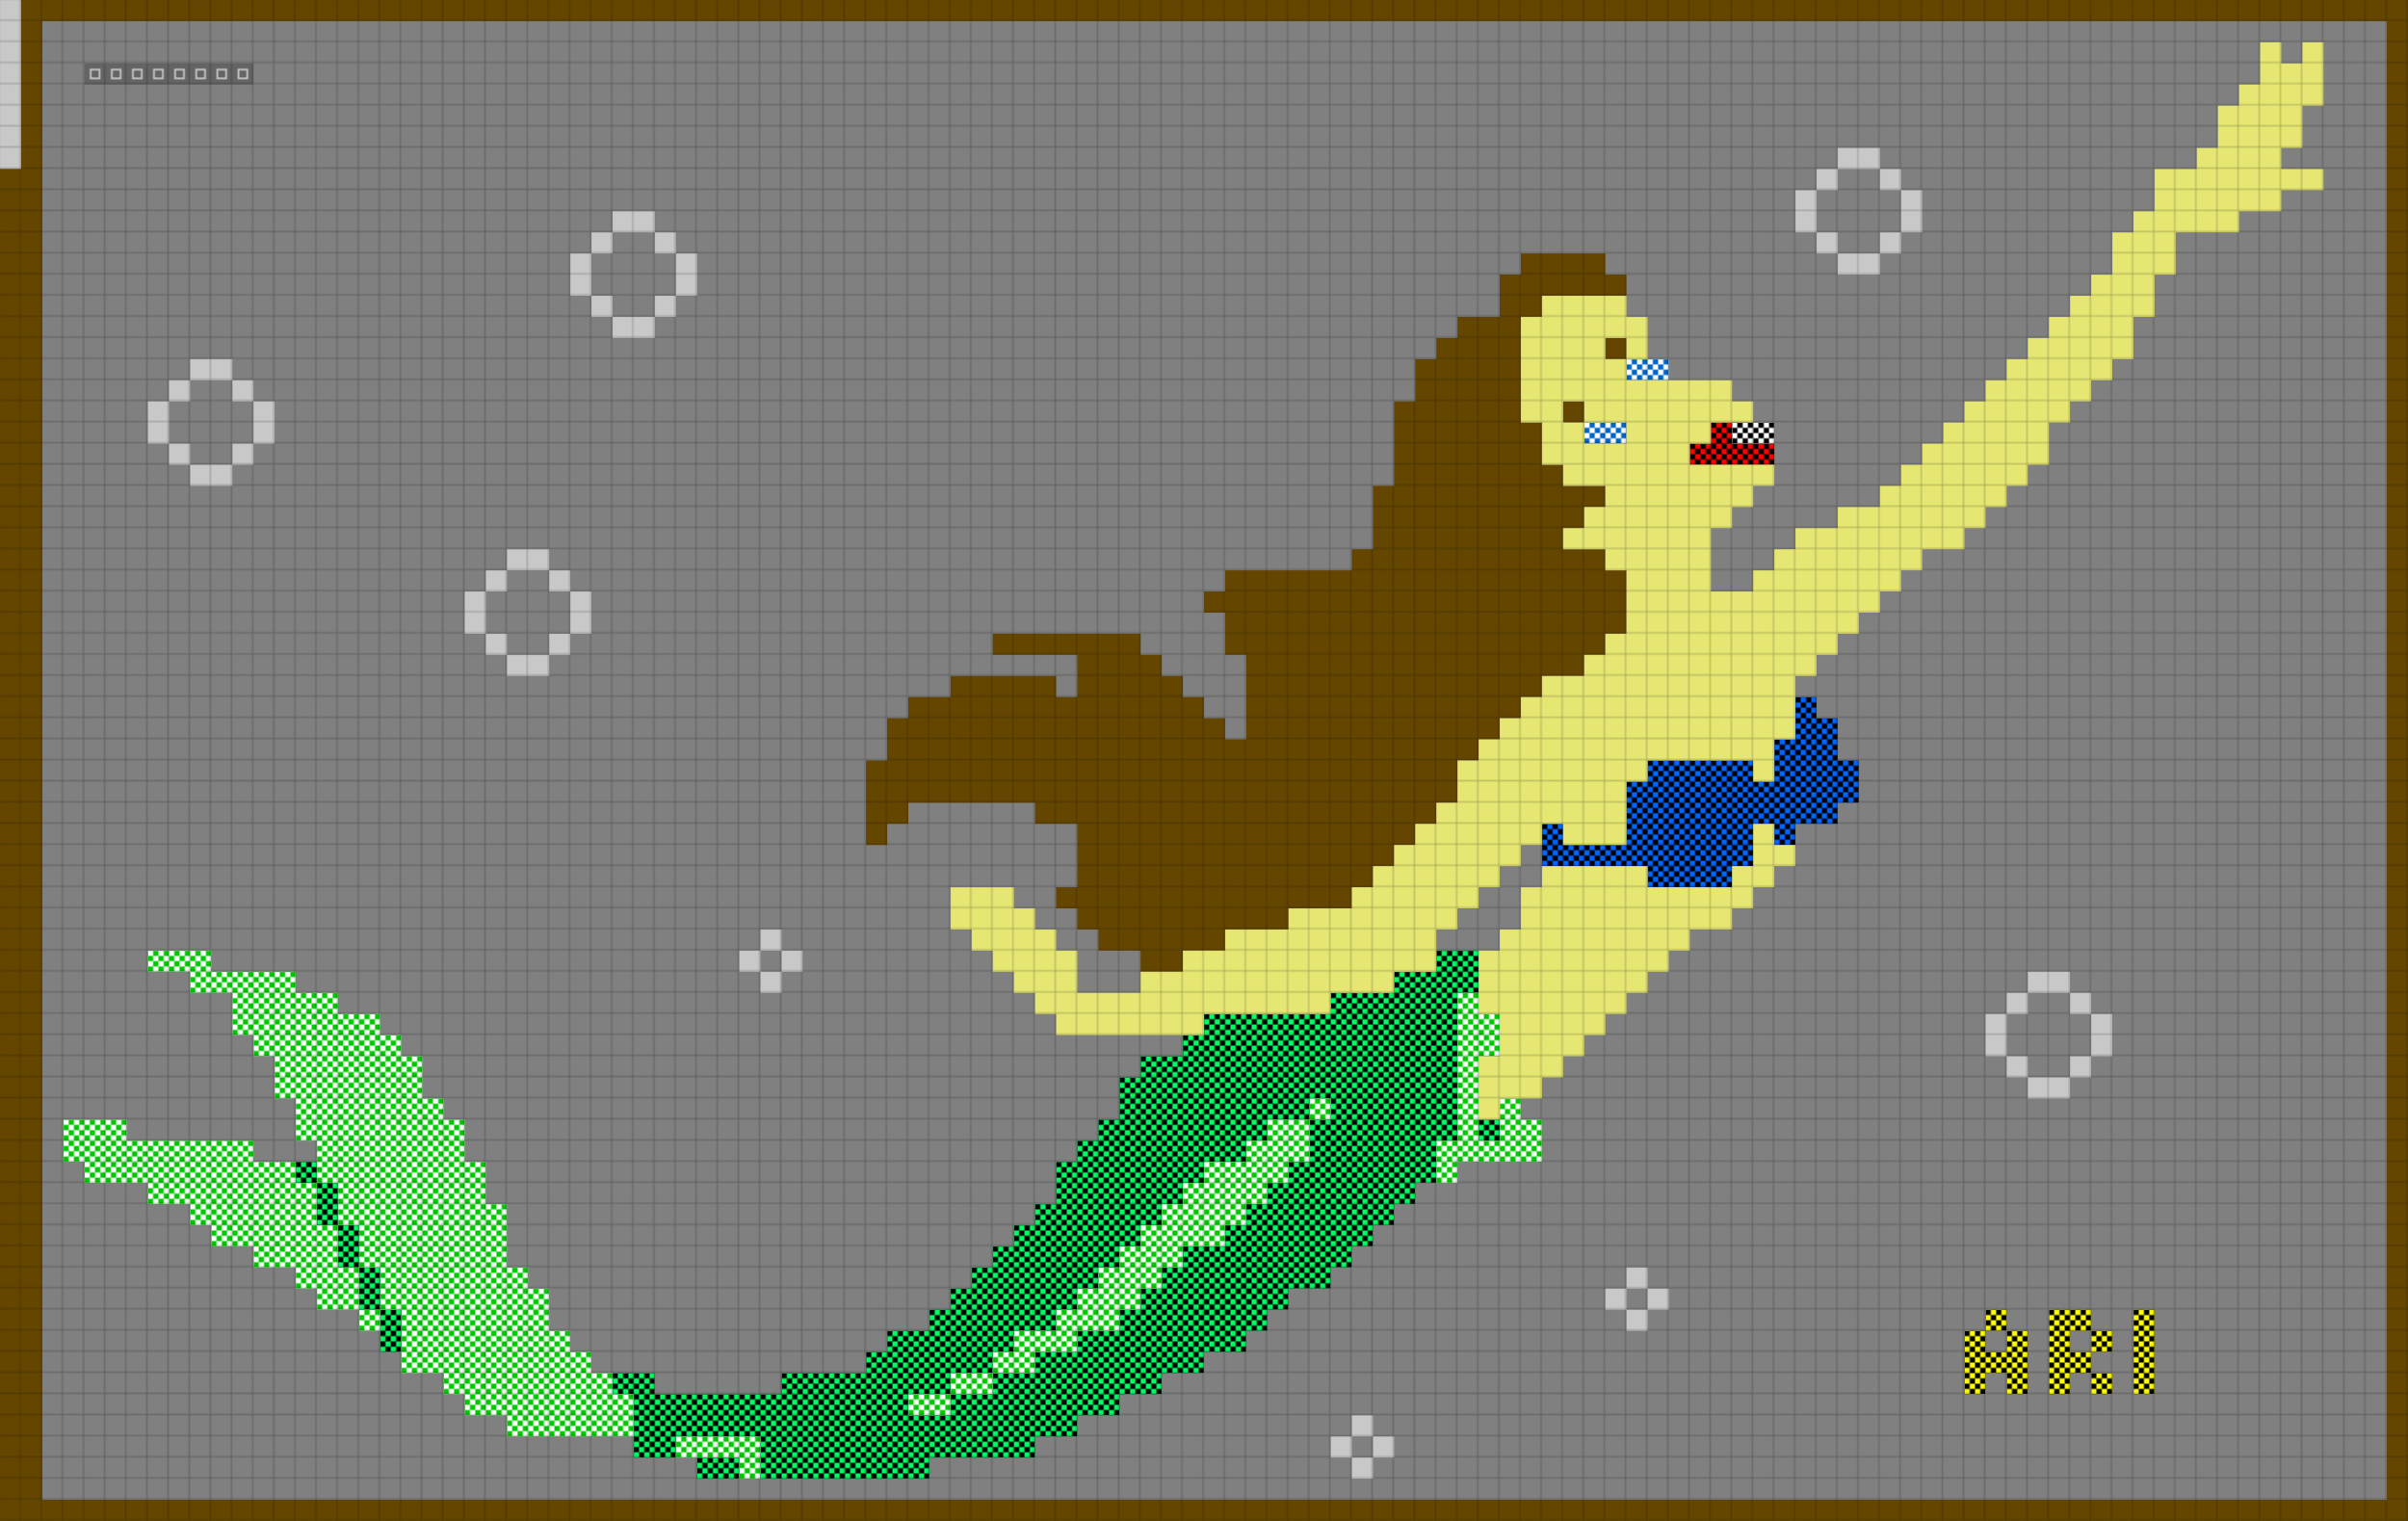 <svg height="864" width="1368" id="mapSvgView" xmlns:xlink="http://www.w3.org/1999/xlink" version="1.1" xmlns="http://www.w3.org/2000/svg"> <defs> <style type="text/css"> .grass {fill: rgb(0, 200, 0);} .road {fill: rgb(128, 128, 128);} .start {fill: url(#startPattern)} .finish {fill: url(#finishPattern)} .mud {fill: rgb(100, 70, 0);} .sand {fill: rgb(230, 230, 115);} .water {fill: blue;} .earth {fill: brown;} .night {fill: black;} .parc {fill: rgb(200, 200, 200);} .cp1color {fill: rgb(0, 102, 255);} .cp2color {fill: rgb(0, 100, 200);} .cp3color {fill: rgb(0, 255, 102);} .cp4color {fill: rgb(0, 200, 0);} .cp5color {fill: rgb(255, 255, 0);} .cp6color {fill: rgb(200, 200, 0);} .cp7color {fill: rgb(255, 0, 0);} .cp8color {fill: rgb(200, 0, 0);} .cp9color {fill: rgb(255, 0, 255);} .cp1 {fill: url(#cp1pattern);} .cp2 {fill: url(#cp2pattern);} .cp3 {fill: url(#cp3pattern);} .cp4 {fill: url(#cp4pattern);} .cp5 {fill: url(#cp5pattern);} .cp6 {fill: url(#cp6pattern);} .cp7 {fill: url(#cp7pattern);} .cp8 {fill: url(#cp8pattern);} .cp9 {fill: url(#cp9pattern);} .primaryColor {fill: rgb(0, 255, 102);} </style> <pattern y="0" x="0" height="12" width="12" patternUnits="userSpaceOnUse" id="grid"> <line stroke-width="1" stroke="black" y2="12" x2="12" y1="0" x1="12"></line> <line stroke-width="1" stroke="black" y2="12" x2="12" y1="12" x1="0"></line> </pattern> <pattern y="0" x="0" height="12" width="12" patternUnits="userSpaceOnUse" id="finishPattern"> <rect fill="black" height="12" width="12" y="0" x="0"></rect> <path fill="white" d="M0,0L3,0L3,3L0,3L0,0M6,0L9,0L9,3L6,3L6,0M3,3L6,3L6,6L3,6L3,3M9,3L12,3L12,6L9,6L9,3"></path> <path fill="white" d="M0,6L3,6L3,9L0,9L0,6M6,6L9,6L9,9L6,9L6,6M3,9L6,9L6,12L3,12L3,9M9,9L12,9L12,12L9,12L9,9"></path> </pattern> <pattern y="0" x="0" height="12" width="12" patternUnits="userSpaceOnUse" id="startPattern"> <rect fill="rgb(100,100,100)" height="12" width="12" y="0" x="0"></rect> <rect stroke-width="1" stroke="rgb(200,200,200)" fill="none" height="5" width="5" y="3.5" x="3.5"></rect> &gt; </pattern> <pattern y="0" x="0" height="12" width="12" patternUnits="userSpaceOnUse" id="cp1pattern"> <rect class="cp1color" height="12" width="12" y="0" x="0"></rect> <path fill="black" d="M0,0L3,0L3,3L0,3L0,0M6,0L9,0L9,3L6,3L6,0M3,3L6,3L6,6L3,6L3,3M9,3L12,3L12,6L9,6L9,3"></path> <path fill="black" d="M0,6L3,6L3,9L0,9L0,6M6,6L9,6L9,9L6,9L6,6M3,9L6,9L6,12L3,12L3,9M9,9L12,9L12,12L9,12L9,9"></path> </pattern> <pattern y="0" x="0" height="12" width="12" patternUnits="userSpaceOnUse" id="cp2pattern"> <rect class="cp2color" height="12" width="12" y="0" x="0"></rect> <path fill="white" d="M0,0L3,0L3,3L0,3L0,0M6,0L9,0L9,3L6,3L6,0M3,3L6,3L6,6L3,6L3,3M9,3L12,3L12,6L9,6L9,3"></path> <path fill="white" d="M0,6L3,6L3,9L0,9L0,6M6,6L9,6L9,9L6,9L6,6M3,9L6,9L6,12L3,12L3,9M9,9L12,9L12,12L9,12L9,9"></path> </pattern> <pattern y="0" x="0" height="12" width="12" patternUnits="userSpaceOnUse" id="cp3pattern"> <rect class="cp3color" height="12" width="12" y="0" x="0"></rect> <path fill="black" d="M0,0L3,0L3,3L0,3L0,0M6,0L9,0L9,3L6,3L6,0M3,3L6,3L6,6L3,6L3,3M9,3L12,3L12,6L9,6L9,3"></path> <path fill="black" d="M0,6L3,6L3,9L0,9L0,6M6,6L9,6L9,9L6,9L6,6M3,9L6,9L6,12L3,12L3,9M9,9L12,9L12,12L9,12L9,9"></path> </pattern> <pattern y="0" x="0" height="12" width="12" patternUnits="userSpaceOnUse" id="cp4pattern"> <rect class="cp4color" height="12" width="12" y="0" x="0"></rect> <path fill="white" d="M0,0L3,0L3,3L0,3L0,0M6,0L9,0L9,3L6,3L6,0M3,3L6,3L6,6L3,6L3,3M9,3L12,3L12,6L9,6L9,3"></path> <path fill="white" d="M0,6L3,6L3,9L0,9L0,6M6,6L9,6L9,9L6,9L6,6M3,9L6,9L6,12L3,12L3,9M9,9L12,9L12,12L9,12L9,9"></path> </pattern> <pattern y="0" x="0" height="12" width="12" patternUnits="userSpaceOnUse" id="cp5pattern"> <rect class="cp5color" height="12" width="12" y="0" x="0"></rect> <path fill="black" d="M0,0L3,0L3,3L0,3L0,0M6,0L9,0L9,3L6,3L6,0M3,3L6,3L6,6L3,6L3,3M9,3L12,3L12,6L9,6L9,3"></path> <path fill="black" d="M0,6L3,6L3,9L0,9L0,6M6,6L9,6L9,9L6,9L6,6M3,9L6,9L6,12L3,12L3,9M9,9L12,9L12,12L9,12L9,9"></path> </pattern> <pattern y="0" x="0" height="12" width="12" patternUnits="userSpaceOnUse" id="cp6pattern"> <rect class="cp6color" height="12" width="12" y="0" x="0"></rect> <path fill="white" d="M0,0L3,0L3,3L0,3L0,0M6,0L9,0L9,3L6,3L6,0M3,3L6,3L6,6L3,6L3,3M9,3L12,3L12,6L9,6L9,3"></path> <path fill="white" d="M0,6L3,6L3,9L0,9L0,6M6,6L9,6L9,9L6,9L6,6M3,9L6,9L6,12L3,12L3,9M9,9L12,9L12,12L9,12L9,9"></path> </pattern> <pattern y="0" x="0" height="12" width="12" patternUnits="userSpaceOnUse" id="cp7pattern"> <rect class="cp7color" height="12" width="12" y="0" x="0"></rect> <path fill="black" d="M0,0L3,0L3,3L0,3L0,0M6,0L9,0L9,3L6,3L6,0M3,3L6,3L6,6L3,6L3,3M9,3L12,3L12,6L9,6L9,3"></path> <path fill="black" d="M0,6L3,6L3,9L0,9L0,6M6,6L9,6L9,9L6,9L6,6M3,9L6,9L6,12L3,12L3,9M9,9L12,9L12,12L9,12L9,9"></path> </pattern> <pattern y="0" x="0" height="12" width="12" patternUnits="userSpaceOnUse" id="cp8pattern"> <rect class="cp8color" height="12" width="12" y="0" x="0"></rect> <path fill="white" d="M0,0L3,0L3,3L0,3L0,0M6,0L9,0L9,3L6,3L6,0M3,3L6,3L6,6L3,6L3,3M9,3L12,3L12,6L9,6L9,3"></path> <path fill="white" d="M0,6L3,6L3,9L0,9L0,6M6,6L9,6L9,9L6,9L6,6M3,9L6,9L6,12L3,12L3,9M9,9L12,9L12,12L9,12L9,9"></path> </pattern> <pattern y="0" x="0" height="12" width="12" patternUnits="userSpaceOnUse" id="cp9pattern"> <rect class="cp9color" height="12" width="12" y="0" x="0"></rect> <path fill="black" d="M0,0L3,0L3,3L0,3L0,0M6,0L9,0L9,3L6,3L6,0M3,3L6,3L6,6L3,6L3,3M9,3L12,3L12,6L9,6L9,3"></path> <path fill="black" d="M0,6L3,6L3,9L0,9L0,6M6,6L9,6L9,9L6,9L6,6M3,9L6,9L6,12L3,12L3,9M9,9L12,9L12,12L9,12L9,9"></path> </pattern> </defs> <rect height="100%" width="100%" y="0" x="0" class="road" id="mainfill"></rect> <g id="paths"><path class="cp1" d="M1020,396L1020,396L1032,396L1032,408L1044,408L1044,432L1056,432L1056,456L1044,456L1044,468L1020,468L1020,480L1008,480L1008,468L996,468L996,492L984,492L984,504L936,504L936,492L876,492L876,468L888,468L888,480L924,480L924,444L936,444L936,432L996,432L996,444L1008,444L1008,420L1020,420Z"></path><path class="cp2" d="M924,204L924,204L948,204L948,216L924,216L924,204M900,240L900,240L924,240L924,252L900,252Z"></path><path class="cp3" d="M816,540L816,540L840,540L840,564L828,564L828,648L816,648L816,672L804,672L804,684L792,684L792,696L780,696L780,708L768,708L768,720L756,720L756,732L732,732L732,744L720,744L720,756L708,756L708,768L684,768L684,780L660,780L660,792L636,792L636,804L612,804L612,816L588,816L588,828L528,828L528,840L432,840L432,816L384,816L384,828L360,828L360,792L348,792L348,780L372,780L372,792L444,792L444,780L492,780L492,768L504,768L504,756L528,756L528,744L540,744L540,732L552,732L552,720L564,720L564,708L576,708L576,696L588,696L588,684L600,684L600,660L612,660L612,648L624,648L624,636L636,636L636,612L648,612L648,600L672,600L672,588L684,588L684,576L756,576L756,564L792,564L792,552L816,552L816,540M756,624L756,624L744,624L744,636L720,636L720,648L708,648L708,660L684,660L684,672L672,672L672,684L660,684L660,696L648,696L648,708L636,708L636,720L624,720L624,732L612,732L612,744L600,744L600,756L576,756L576,768L564,768L564,780L540,780L540,792L516,792L516,804L540,804L540,792L564,792L564,780L588,780L588,768L612,768L612,756L636,756L636,744L648,744L648,732L660,732L660,720L672,720L672,708L696,708L696,696L708,696L708,684L720,684L720,672L732,672L732,660L744,660L744,636L756,636L756,624M840,636L840,636L852,636L852,648L840,648L840,636M168,660L168,660L180,660L180,672L168,672L168,660M180,672L180,672L192,672L192,696L180,696L180,672M192,696L192,696L204,696L204,720L192,720L192,696M204,720L204,720L216,720L216,744L204,744L204,720M216,744L216,744L228,744L228,768L216,768L216,744M396,828L396,828L420,828L420,840L396,840Z"></path><path class="cp4" d="M84,540L84,540L120,540L120,552L168,552L168,564L192,564L192,576L216,576L216,588L228,588L228,600L240,600L240,624L252,624L252,636L264,636L264,660L276,660L276,684L288,684L288,720L300,720L300,732L312,732L312,756L324,756L324,768L336,768L336,780L348,780L348,792L360,792L360,816L288,816L288,804L264,804L264,792L252,792L252,780L228,780L228,744L216,744L216,720L204,720L204,696L192,696L192,672L180,672L180,648L168,648L168,624L156,624L156,600L144,600L144,588L132,588L132,564L108,564L108,552L84,552L84,540M828,564L828,564L840,564L840,576L852,576L852,600L840,600L840,648L852,648L852,624L864,624L864,636L876,636L876,660L828,660L828,672L816,672L816,648L828,648L828,564M744,624L744,624L756,624L756,636L744,636L744,624M744,636L744,636L744,660L732,660L732,672L720,672L720,684L708,684L708,696L696,696L696,708L672,708L672,720L660,720L660,732L648,732L648,744L636,744L636,756L612,756L612,768L588,768L588,780L564,780L564,768L576,768L576,756L600,756L600,744L612,744L612,732L624,732L624,720L636,720L636,708L648,708L648,696L660,696L660,684L672,684L672,672L684,672L684,660L708,660L708,648L720,648L720,636L744,636M36,636L36,636L72,636L72,648L144,648L144,660L168,660L168,672L180,672L180,696L192,696L192,720L204,720L204,744L180,744L180,732L168,732L168,720L144,720L144,708L120,708L120,696L108,696L108,684L84,684L84,672L48,672L48,660L36,660L36,636M204,744L204,744L216,744L216,756L204,756L204,744M564,780L564,780L564,792L540,792L540,780L564,780M540,792L540,792L540,804L516,804L516,792L540,792M384,816L384,816L432,816L432,840L420,840L420,828L384,828Z"></path><path class="cp5" d="M1128,744L1128,744L1140,744L1140,756L1128,756L1128,744M1140,756L1140,756L1152,756L1152,792L1140,792L1140,780L1128,780L1128,792L1116,792L1116,756L1128,756L1128,768L1140,768L1140,756M1164,744L1164,744L1188,744L1188,756L1176,756L1176,768L1188,768L1188,756L1200,756L1200,768L1188,768L1188,780L1176,780L1176,792L1164,792L1164,744M1212,744L1212,744L1224,744L1224,792L1212,792L1212,744M1188,780L1188,780L1200,780L1200,792L1188,792Z"></path><path class="cp7" d="M972,240L972,240L984,240L984,252L1008,252L1008,264L960,264L960,252L972,252Z"></path><path class="parc" d="M0,0L0,0L12,0L12,96L0,96L0,0M1044,84L1044,84L1068,84L1068,96L1044,96L1044,84M1044,96L1044,96L1044,108L1032,108L1032,96L1044,96M1068,96L1068,96L1080,96L1080,108L1068,108L1068,96M1032,108L1032,108L1032,132L1020,132L1020,108L1032,108M1080,108L1080,108L1092,108L1092,132L1080,132L1080,108M348,120L348,120L372,120L372,132L348,132L348,120M348,132L348,132L348,144L336,144L336,132L348,132M372,132L372,132L384,132L384,144L372,144L372,132M1032,132L1032,132L1044,132L1044,144L1032,144L1032,132M1080,132L1080,132L1080,144L1068,144L1068,132L1080,132M336,144L336,144L336,168L324,168L324,144L336,144M384,144L384,144L396,144L396,168L384,168L384,144M1044,144L1044,144L1068,144L1068,156L1044,156L1044,144M336,168L336,168L348,168L348,180L336,180L336,168M384,168L384,168L384,180L372,180L372,168L384,168M348,180L348,180L372,180L372,192L348,192L348,180M108,204L108,204L132,204L132,216L108,216L108,204M108,216L108,216L108,228L96,228L96,216L108,216M132,216L132,216L144,216L144,228L132,228L132,216M96,228L96,228L96,252L84,252L84,228L96,228M144,228L144,228L156,228L156,252L144,252L144,228M96,252L96,252L108,252L108,264L96,264L96,252M144,252L144,252L144,264L132,264L132,252L144,252M108,264L108,264L132,264L132,276L108,276L108,264M288,312L288,312L312,312L312,324L288,324L288,312M288,324L288,324L288,336L276,336L276,324L288,324M312,324L312,324L324,324L324,336L312,336L312,324M276,336L276,336L276,360L264,360L264,336L276,336M324,336L324,336L336,336L336,360L324,360L324,336M276,360L276,360L288,360L288,372L276,372L276,360M324,360L324,360L324,372L312,372L312,360L324,360M288,372L288,372L312,372L312,384L288,384L288,372M432,528L432,528L444,528L444,540L432,540L432,528M444,540L444,540L456,540L456,552L444,552L444,540M432,540L432,540L432,552L420,552L420,540L432,540M432,552L432,552L444,552L444,564L432,564L432,552M1152,552L1152,552L1176,552L1176,564L1152,564L1152,552M1152,564L1152,564L1152,576L1140,576L1140,564L1152,564M1176,564L1176,564L1188,564L1188,576L1176,576L1176,564M1140,576L1140,576L1140,600L1128,600L1128,576L1140,576M1188,576L1188,576L1200,576L1200,600L1188,600L1188,576M1140,600L1140,600L1152,600L1152,612L1140,612L1140,600M1188,600L1188,600L1188,612L1176,612L1176,600L1188,600M1152,612L1152,612L1176,612L1176,624L1152,624L1152,612M924,720L924,720L936,720L936,732L924,732L924,720M936,732L936,732L948,732L948,744L936,744L936,732M924,732L924,732L924,744L912,744L912,732L924,732M924,744L924,744L936,744L936,756L924,756L924,744M768,804L768,804L780,804L780,816L768,816L768,804M780,816L780,816L792,816L792,828L780,828L780,816M768,816L768,816L768,828L756,828L756,816L768,816M768,828L768,828L780,828L780,840L768,840Z"></path><path class="mud" d="M12,0L12,0L1368,0L1368,864L0,864L0,96L12,96L12,0M36,12L36,12L24,12L24,852L1356,852L1356,12L36,12M864,144L864,144L912,144L912,156L924,156L924,168L876,168L876,180L864,180L864,240L876,240L876,264L888,264L888,276L912,276L912,288L900,288L900,300L888,300L888,312L912,312L912,324L924,324L924,360L912,360L912,372L900,372L900,384L876,384L876,396L864,396L864,408L852,408L852,420L840,420L840,432L828,432L828,456L816,456L816,468L804,468L804,480L792,480L792,492L780,492L780,504L768,504L768,516L732,516L732,528L696,528L696,540L672,540L672,552L648,552L648,540L624,540L624,528L612,528L612,516L600,516L600,504L612,504L612,468L588,468L588,456L516,456L516,468L504,468L504,480L492,480L492,432L504,432L504,408L516,408L516,396L540,396L540,384L600,384L600,396L612,396L612,372L564,372L564,360L648,360L648,372L660,372L660,384L672,384L672,396L684,396L684,408L696,408L696,420L708,420L708,372L696,372L696,348L684,348L684,336L696,336L696,324L768,324L768,312L780,312L780,276L792,276L792,228L804,228L804,204L816,204L816,192L828,192L828,180L852,180L852,156L864,156L864,144M912,192L912,192L924,192L924,204L912,204L912,192M888,228L888,228L900,228L900,240L888,240Z"></path><path class="sand" d="M1284,24L1284,24L1296,24L1296,36L1308,36L1308,24L1320,24L1320,60L1308,60L1308,84L1296,84L1296,96L1320,96L1320,108L1296,108L1296,120L1272,120L1272,132L1236,132L1236,156L1224,156L1224,180L1212,180L1212,204L1200,204L1200,216L1188,216L1188,228L1176,228L1176,240L1164,240L1164,264L1152,264L1152,276L1140,276L1140,288L1128,288L1128,300L1116,300L1116,312L1092,312L1092,324L1080,324L1080,336L1068,336L1068,348L1056,348L1056,360L1044,360L1044,372L1032,372L1032,384L1020,384L1020,420L1008,420L1008,444L996,444L996,432L936,432L936,444L924,444L924,480L888,480L888,468L876,468L876,480L864,480L864,492L852,492L852,504L840,504L840,516L828,516L828,528L816,528L816,552L792,552L792,564L756,564L756,576L684,576L684,588L600,588L600,576L588,576L588,564L576,564L576,552L564,552L564,540L552,540L552,528L540,528L540,504L576,504L576,516L588,516L588,528L600,528L600,540L612,540L612,564L648,564L648,552L672,552L672,540L696,540L696,528L732,528L732,516L768,516L768,504L780,504L780,492L792,492L792,480L804,480L804,468L816,468L816,456L828,456L828,432L840,432L840,420L852,420L852,408L864,408L864,396L876,396L876,384L900,384L900,372L912,372L912,360L924,360L924,324L912,324L912,312L888,312L888,300L900,300L900,288L912,288L912,276L888,276L888,264L876,264L876,240L864,240L864,180L876,180L876,168L924,168L924,180L936,180L936,204L924,204L924,192L912,192L912,204L924,204L924,216L984,216L984,228L996,228L996,240L972,240L972,252L960,252L960,264L1008,264L1008,276L996,276L996,288L984,288L984,300L972,300L972,336L996,336L996,324L1008,324L1008,312L1020,312L1020,300L1044,300L1044,288L1068,288L1068,276L1080,276L1080,264L1092,264L1092,252L1104,252L1104,240L1116,240L1116,228L1128,228L1128,216L1140,216L1140,204L1152,204L1152,192L1164,192L1164,180L1176,180L1176,168L1188,168L1188,156L1200,156L1200,132L1212,132L1212,120L1224,120L1224,96L1248,96L1248,84L1260,84L1260,60L1272,60L1272,48L1284,48L1284,24M900,228L900,228L888,228L888,240L900,240L900,228M912,240L912,240L900,240L900,252L924,252L924,240L912,240M996,468L996,468L1008,468L1008,480L1020,480L1020,492L1008,492L1008,504L996,504L996,516L984,516L984,528L960,528L960,540L948,540L948,552L936,552L936,564L924,564L924,576L912,576L912,588L900,588L900,600L888,600L888,612L876,612L876,624L852,624L852,636L840,636L840,600L852,600L852,576L840,576L840,540L852,540L852,528L864,528L864,504L876,504L876,492L936,492L936,504L984,504L984,492L996,492Z"></path><path class="start" d="M48,36L48,36L144,36L144,48L48,48Z"></path><path class="finish" d="M984,240L984,240L1008,240L1008,252L984,252Z"></path></g> <rect opacity=".3" fill="url(#grid)" height="100%" width="100%" y="0" x="0"></rect></svg>